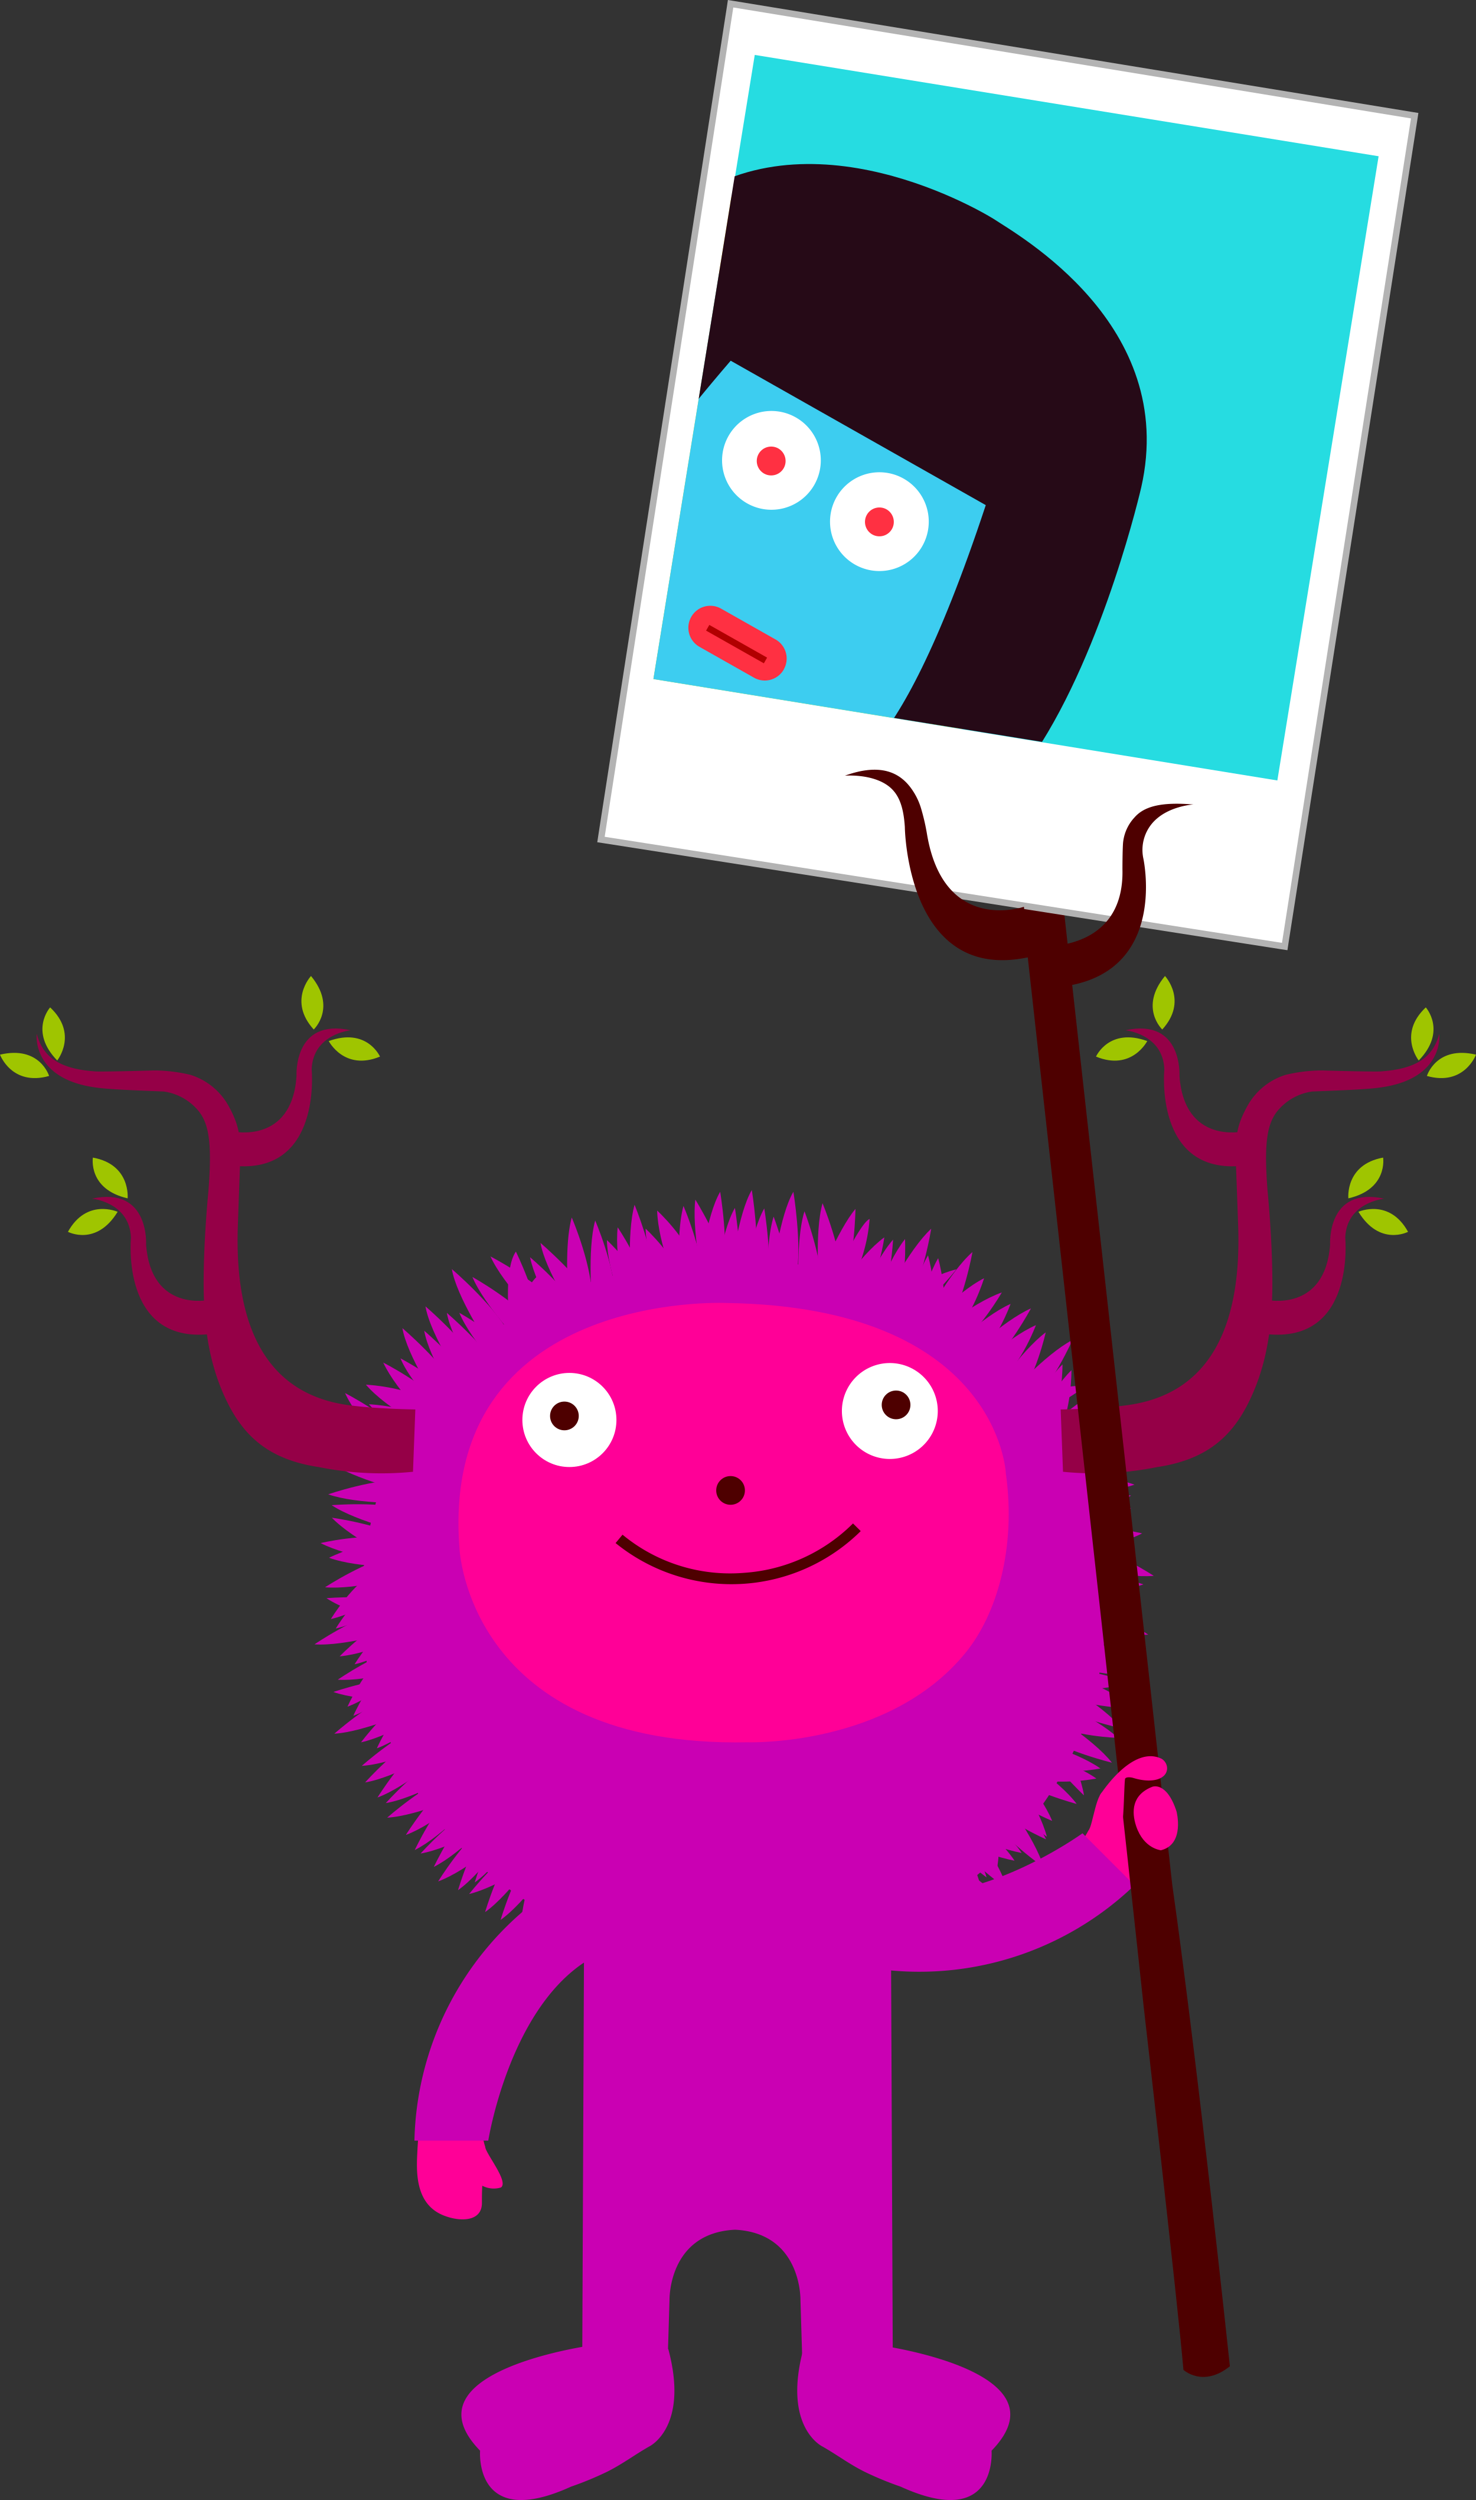 <svg xmlns="http://www.w3.org/2000/svg" viewBox="0 0 227.23 384.66"><rect x="0" y="0" width="227.23" height="384.66" fill="#333333" stroke="none"/><defs><style>.cls-1{fill:none}.cls-2{fill:#ff0097}.cls-3{fill:#ca00b3}.cls-4{fill:#950047}.cls-5{fill:#9fc500}.cls-6{fill:#4e0000}.cls-7{fill:#fff}.cls-8{fill:#b3b3b3}.cls-9{fill:#26dce1}.cls-10{clip-path:url(#clip-path)}.cls-11{fill:#ff79b1}.cls-12{clip-path:url(#clip-path-2)}.cls-13{fill:#ffe626}.cls-14{fill:#3dcdf0}.cls-15{fill:#ff3042}.cls-16{fill:#260a17}.cls-17{fill:#b10000}</style><clipPath id="clip-path"><path class="cls-1" transform="rotate(-80.78 156.421 64.279)" d="M107.76 15.63h97.3v97.3h-97.3z"/></clipPath><clipPath id="clip-path-2"><path class="cls-1" transform="rotate(-80.81 157.225 68.373)" d="M112.55 18.23h89.36V118.5h-89.36z"/></clipPath></defs><title>bunny-shking-it2x</title><g id="Layer_2" data-name="Layer 2"><g id="Layer_1-2" data-name="Layer 1"><path class="cls-2" d="M135.75 302c10.51 1.31 26-1.06 39.63-13.4 2.1-1.91 6.12-5.39 4.2-9.86-1.13-2.62-3.53-4.87-5.54-2.85-.63.63-1.28 1.23-1.93 1.85-.35-1-1.2-2.09-1.84-2.22-1.52-.26-2 5.42-2.71 6.13-4.6 9.15-25 11.06-31.73 10z"/><path class="cls-2" d="M143 293.56a55.29 55.29 0 0 0 26.71-47.14c0-30.71-25.38-50-56.68-50s-56.68 19.28-56.68 50a55.3 55.3 0 0 0 26.46 47c-8.37 6.5-17.64 19.15-18.55 37.49-.14 2.84-.52 8.13 4 9.95 2.65 1.06 5.93.95 5.93-1.89 0-.89 0-1.78.06-2.67a3.8 3.8 0 0 0 2.87.27c1.26-.89-2.4-5.27-2.42-6.26-3.22-9.73 9.85-25.49 15.4-29.48 0 0 .13 62.53.19 62.87-5.29.24-18.17 1.57-17.23 9 0 0 .87 3.49 4.06 4.35 0 0-3.77 2.62-1.16 4.65 0 0 3.78 3.77 11.91-1.17l10.75-4.93s4.36-1.74 3.78-8.43v-15.86a11.13 11.13 0 0 1 22-.67v16.5c-.58 6.68 3.77 8.43 3.77 8.43L139 380.5c8.13 4.94 11.9 1.17 11.9 1.17 2.62-2-1.16-4.65-1.16-4.65 3.19-.86 4.07-4.35 4.07-4.35.92-7.39-11.94-8.73-17.24-9 .06-.35.2-62.63.2-62.63 1.08-5.11 6.23-7.48 6.23-7.48z"/><path class="cls-3" d="M136.1 303.07a47.88 47.88 0 0 0 38.55-13l-8-8s-16.08 11.69-29.78 9zM128.88 195.67s3.65-7.64 5-8.11a25.77 25.77 0 0 1-3.38 10.86zM123 199.53s-.56-8.67.85-13.16c0 0 2.74 7.15 2.75 12.36zM118.25 200.36s-.56-8.67.85-13.17c0 0 2.74 7.16 2.75 12.36zM104.77 198.77s-.82-8.62.45-13.22c0 0 3 6.93 3.12 12.13zM87.57 200.55s-.82-8.62.45-13.22c0 0 3 6.93 3.12 12.13z"/><path class="cls-3" d="M91.18 201s-.82-8.62.45-13.21c0 0 3 6.93 3.12 12.13zM104.36 198.46s-3.08-7.16-3.19-12.2c0 0 4.54 4.14 6.1 8.69z"/><path class="cls-3" d="M102.58 201.24s-3.08-7.16-3.19-12.2c0 0 4.54 4.14 6.1 8.69zM96.61 203s-3.08-7.16-3.18-12.2c0 0 4.54 4.14 6.1 8.69zM125.78 197.29S129 189.2 131.7 186c0 0-.11 8.05-1.93 11.67zM108.14 197.25s-1.66-8.55-1.09-12.67c0 0 4.26 6.83 4.69 10.86z"/><path class="cls-3" d="M96.56 201.84s-2-8.07-1.47-13c0 0 3.87 5.63 4.78 10.62zM114.52 198.16s1-8.57 3.14-12.23c0 0 1.36 8.12.45 13.11z"/><path class="cls-3" d="M97.2 198.58s-.79-8.62.49-13.21c0 0 2.93 7 3.08 12.15zM65 256.23s-8.28 2.54-13 2.21c0 0 6.2-4.29 11.26-5.49zM62.25 243.54s-6.4 4.46-11.31 5.57c0 0 3.14-5.28 7.29-7.72z"/><path class="cls-3" d="M63 245s-6.4 4.46-11.31 5.57c0 0 3.14-5.28 7.29-7.72zM65.9 250.5s-6.4 4.46-11.31 5.57c0 0 3.14-5.27 7.29-7.72z"/><path class="cls-3" d="M64.75 250.79s-7.5 3.62-12.46 4.06c0 0 4.74-4.93 9.45-6.82z"/><path class="cls-3" d="M61.42 250.83s-8.29 2.51-13 2.17c0 0 6.22-4.27 11.29-5.46zM68.34 267.83s-7.88 3.58-12.64 3.87c0 0 5.59-5 10.46-6.9zM73.48 275.06s-6.56 5.65-11 7.27c0 0 4-6.42 8.1-9.55z"/><path class="cls-3" d="M69.11 269.3s-6.56 5.65-11 7.27c0 0 4-6.42 8.1-9.55zM78.45 282.21s-6.56 5.65-11 7.27c0 0 3.95-6.42 8.1-9.55zM64 255.59s-5.77 5.24-10.5 7c0 0 2.44-5.64 6.24-8.59z"/><path class="cls-3" d="M64.89 257s-5.77 5.24-10.5 7c0 0 2.44-5.64 6.24-8.59zM68.52 262s-5.77 5.24-10.5 7c0 0 2.44-5.64 6.24-8.6z"/><path class="cls-3" d="M67.42 262.46s-7 4.55-11.84 5.62c0 0 4.06-5.49 8.49-8z"/><path class="cls-3" d="M64.12 262.92s-7.9 3.55-12.65 3.83c0 0 5.62-5 10.49-6.87zM72.27 275.84s-7.9 3.56-12.66 3.83c0 0 5.62-5 10.49-6.87zM84 285.42s-7.15 4.89-11.78 6c0 0 4.65-5.94 9.12-8.61zM62.22 240.66s-7.83-3.7-11.13-7.14c0 0 7.48 1 12 3.52zM63.68 231.28s-8.66.23-13.15-1.36c0 0 7.13-2.47 12.33-2.28z"/><path class="cls-3" d="M64.47 261.69s-8.66.23-13.15-1.36c0 0 7.13-2.47 12.33-2.28zM71.55 272.24s-7.46 4.4-12.16 5.19c0 0 5-5.62 9.68-8zM76.91 280s-7.46 4.39-12.16 5.19c0 0 5-5.62 9.68-8zM68.37 269.06s-7.46 4.4-12.16 5.19c0 0 5-5.62 9.68-8zM83.4 284.26s-4.83 7.19-8.72 9.94c0 0 2.11-7.24 5.28-11.38zM81.81 279.69s-4.83 7.19-8.72 9.94c0 0 2.11-7.24 5.28-11.37z"/><path class="cls-3" d="M85.79 285.46s-4.83 7.19-8.72 9.94c0 0 2.11-7.24 5.28-11.38zM79.23 280.89s-4.83 7.19-8.72 9.94c0 0 2.11-7.24 5.28-11.38z"/><path class="cls-3" d="M76.94 278.77s-5.88 6.35-10.15 8.47c0 0 3.21-6.83 7-10.42zM74 276.18s-5.88 6.36-10.15 8.47c0 0 3.21-6.83 7-10.42zM63.48 236.11s-8.45-1.89-12.42-4.52c0 0 7.52-.65 12.52.8zM62.68 250.42s-8.45-1.89-12.42-4.52c0 0 7.52-.66 12.52.8zM87.22 205.44s-4.66-7.3-5.62-12c0 0 5.79 4.84 8.31 9.39zM126.14 198.34s-.8-8.62.49-13.21c0 0 2.93 7 3.08 12.16zM119 195.6s1-8.57 3.14-12.23c0 0 1.36 8.12.46 13.11zM107.73 195.6s1-8.57 3.14-12.23c0 0 1.37 8.12.45 13.11z"/><path class="cls-3" d="M110 198.07s1-8.57 3.14-12.22c0 0 1.36 8.12.45 13.11z"/><path class="cls-3" d="M112.6 195.33s1-8.57 3.14-12.23c0 0 1.36 8.12.46 13.11zM79.4 203.15s1.39-6 4.2-7.42c0 0 1.65 7.11.42 10.38z"/><path class="cls-3" d="M80.53 207.12s-6-6.29-7.8-10.64c0 0 6.7 3.73 10 7.71zM78.51 212.63s-6-6.29-7.8-10.64c0 0 6.69 3.73 10 7.71zM67.15 220.07S61 214 59 209.65c0 0 6.71 3.42 10.18 7.3zM63 229.65s-8.42-2-12.35-4.72c0 0 7.51-.54 12.49 1z"/><path class="cls-3" d="M66.6 220.36s-7-3.51-10.27-7.31c0 0 6.13.26 10.26 2.75z"/><path class="cls-3" d="M67.06 223.37s-7-3.52-10.27-7.31c0 0 6.14.26 10.26 2.75zM63.64 228.57s-7-3.51-10.27-7.31c0 0 6.13.26 10.26 2.75zM78.34 202.27s-.73-7.07 1.08-9.7c0 0 3.54 7.23 3.56 11.28z"/><path class="cls-3" d="M62.83 227.7s-6.75-4.88-9.49-9c0 0 6.58 1.83 10.49 5.07zM63.13 242.34s-8.34 2.32-13.09 1.88c0 0 6.3-4.13 11.39-5.2z"/><path class="cls-3" d="M63.18 241.07s-7.79.32-12.53-1.39c0 0 5.49-2.76 10.3-2.59z"/><path class="cls-3" d="M62.05 240.7s-8.27-1-12.69-3.28c0 0 6.64-1.6 11.63-.67zM158.22 221.48s3.13-7.14 6.73-10.66c0 0 .08 6.14-2.18 10.39zM149.4 211.46s5.46-5.56 10.08-7.57c0 0-2.11 5.77-5.73 8.94zM128 200s4.09-6.64 8.14-9.62c0 0-.77 6.09-3.6 10z"/><path class="cls-3" d="M156.84 220.59s3.13-7.14 6.73-10.66c0 0 .08 6.14-2.18 10.4zM145.58 208.27s5.42-5.6 10-7.65c0 0-2.06 5.78-5.66 9zM152.49 215s4.5-7 8.5-10c0 0-1.46 6.67-4.49 10.75z"/><path class="cls-3" d="M155.11 214.84s5.76-6.47 10-8.67c0 0-3.08 6.89-6.77 10.55z"/><path class="cls-3" d="M154.25 215.84s8.19-2.8 13-2.63c0 0-6.07 4.49-11.09 5.86zM158.09 223s5.9-6.34 10.18-8.44c0 0-3.22 6.81-7 10.39z"/><path class="cls-3" d="M158.71 224.08s6.48-4.34 11.41-5.37c0 0-3.24 5.22-7.43 7.59z"/><path class="cls-3" d="M159.87 223.8s7.56-3.48 12.53-3.83c0 0-4.82 4.84-9.57 6.65zM140.73 205.64s1.15-7.71 3.7-12.05c0 0 1.69 5.9.62 10.6z"/><path class="cls-3" d="M139.17 205.15s1.15-7.71 3.7-12c0 0 1.68 5.91.62 10.6zM133.74 202.49s2.5-7.94 5.59-11.85c0 0 .34 6.82-1.51 11.55z"/><path class="cls-3" d="M136 200.05s3.86-7.75 7.36-11c0 0-1.16 7.45-3.76 12z"/><path class="cls-3" d="M135.43 201.24s7.17-4.85 11.81-5.94c0 0-4.68 5.92-9.16 8.56z"/><path class="cls-3" d="M131.27 202.4s3.06-8.1 6.22-11.67c0 0-.4 7.54-2.54 12.28zM142.1 203.46s4-7.66 7.61-10.82c0 0-1.32 7.42-4 11.86z"/><path class="cls-3" d="M141.9 204.84s5.11-5.89 9.6-8.17c0 0-1.75 5.88-5.18 9.27z"/><path class="cls-3" d="M143.14 205.86s6.38-5.35 11.09-7c0 0-3.39 5.93-7.49 8.93zM157.07 269s7.6 1.75 11.72 4.65c0 0-6 1.21-10.62-.22z"/><path class="cls-3" d="M157.69 267.45s7.6 1.76 11.72 4.65c0 0-6 1.21-10.62-.23zM160.76 260.88s7.71 3.13 11.37 6.52c0 0-6.83-.21-11.39-2.42z"/><path class="cls-3" d="M160.82 263s7.42 4.46 10.36 8.21c0 0-7.34-1.75-11.63-4.7z"/><path class="cls-3" d="M161.88 264s4.27 7.53 5 12.24c0 0-5.53-5.14-7.81-9.81zM155.58 269.12s7.32 4.62 10.18 8.44c0 0-7.29-1.9-11.5-5z"/><path class="cls-3" d="M154.6 269.94s5.46 5.56 7.38 10.22c0 0-5.73-2.22-8.83-5.9z"/><path class="cls-3" d="M155.09 271s4.82 6.79 6.08 11.61c0 0-5.65-3.85-8.3-8.17zM147 277.67s6.42 4.42 9.19 8.62c0 0-6-1.08-9.79-4.1z"/><path class="cls-3" d="M148.09 276.48s6.42 4.42 9.19 8.62c0 0-6-1.08-9.79-4.1zM152.86 272.77s6 5.74 8.18 10.23c0 0-6.28-2.7-9.71-6.44z"/><path class="cls-3" d="M154.06 275.88s5.27 6.87 6.63 11.44c0 0-6.19-4.32-9.09-8.64zM148.49 279.25s5.27 6.87 6.63 11.44c0 0-6.19-4.32-9.09-8.64zM162.17 258s7.53 4.27 10.57 7.95c0 0-7.38-1.56-11.74-4.41zM163.73 252s8.17 2.89 11.8 6c0 0-7.54-.25-12.33-2.29z"/><path class="cls-3" d="M163.06 256.94s8.17 2.89 11.8 6c0 0-7.54-.25-12.33-2.28zM148.14 209.24s6.2-6 10.58-7.93c0 0-3.56 6.65-7.51 10zM153.24 274.84s1.2 8.58.14 13.22c0 0-3.26-6.81-3.66-12zM145.51 277.27s5.11 7 6.37 11.59c0 0-6.08-4.44-8.88-8.83z"/><path class="cls-3" d="M144.31 277.66s3 7.18 3.12 12.22c0 0-4.52-4.16-6.05-8.73z"/><path class="cls-3" d="M144.35 278.85s2 8.08 1.39 13c0 0-3.84-5.65-4.72-10.65zM160.22 253s8.28 2.54 13 2.21c0 0-6.2-4.29-11.26-5.49zM162.94 242.05s6.4 4.46 11.31 5.57c0 0-3.14-5.28-7.29-7.72z"/><path class="cls-3" d="M162.24 243.53s6.4 4.46 11.31 5.57c0 0-3.14-5.28-7.29-7.72zM160.44 249.3s7.5 3.62 12.46 4.05c0 0-4.74-4.92-9.45-6.82z"/><path class="cls-3" d="M163.77 249.34s8.29 2.51 13 2.17c0 0-6.23-4.27-11.29-5.46zM163 239.17s7.83-3.7 11.13-7.14c0 0-7.48 1-12 3.52zM161.51 229.79s8.66.23 13.15-1.36c0 0-7.13-2.47-12.33-2.28zM162.88 245.14s8.66.23 13.15-1.36c0 0-7.13-2.47-12.33-2.28zM160.72 260.2s8.66.23 13.15-1.35c0 0-7.13-2.47-12.33-2.28zM161.71 234.63s8.45-1.89 12.42-4.53c0 0-7.52-.65-12.52.8z"/><path class="cls-3" d="M162.51 248.93s8.45-1.89 12.42-4.52c0 0-7.52-.65-12.52.8zM162.22 228.17s8.41-2 12.35-4.72c0 0-7.52-.54-12.49 1zM164.53 240.58s8.34 2.32 13.09 1.88c0 0-6.31-4.13-11.39-5.2z"/><path class="cls-3" d="M162 239.58s7.79.31 12.53-1.39c0 0-5.49-2.76-10.3-2.59z"/><path class="cls-3" d="M163.14 239.21s8.27-1 12.69-3.28c0 0-6.64-1.61-11.63-.67zM74.24 213.34s-4.74-7.2-5.45-11.34c0 0 6.26 5.35 8.77 9.76zM61.23 224.78s-6.15-6.1-8.11-10.44c0 0 6.71 3.45 10.17 7.34zM83.62 203.76s-6.15-6.1-8.11-10.44c0 0 6.71 3.45 10.17 7.34zM75 206.65s-4.74-7.21-5.44-11.39c0 0 6.26 5.35 8.77 9.76zM67.39 215.74s-4.74-7.2-5.44-11.39c0 0 6.26 5.35 8.77 9.76zM88.65 202.63s-4.74-7.21-5.44-11.39c0 0 6.26 5.35 8.77 9.76z"/><path class="cls-3" d="M70.75 216.14s-4.74-7.21-5.44-11.39c0 0 6.26 5.35 8.77 9.77z"/><path class="cls-3" d="M69.42 219s-6.17-6-7.76-10c0 0 7.26 3.88 10.66 7.65zM70.94 212.41S66.21 205.2 65.5 201c0 0 6.26 5.35 8.77 9.76zM144.92 293.45c12.34-8.66-73.89-6.46-63-.52a47.88 47.88 0 0 0-18.12 36.43h11.37s3.1-19.64 14.73-27.39l-.26 60.2s1.29 3.1 7.49 3.1c0 0 4.13 0 5.68-2.84l.26-8.53s-.24-10.33 10.08-10.83c10.32.5 10.08 10.83 10.08 10.83l.26 8.53c1.55 2.84 6.46 3.1 6.46 3.1 6.72 0 7.49-3.36 7.49-3.36l-.26-60.2c4.4-5.1 7.74-8.52 7.74-8.52z"/><path class="cls-3" d="M110.72 290.8h4.9v.77h-4.9z"/><path class="cls-3" d="M170.29 247c0 30.28-25.64 54.82-57.27 54.82S55.74 277.28 55.74 247s21.64-53.1 57.26-53.1c34.66 0 57.29 22.83 57.29 53.1zM91.48 360.8s-29.61 3.9-17.57 16.27c0 0-1 12.36 14 5.53a50.5 50.5 0 0 0 5.53-2.28c2.42-1.21 4.27-2.63 6.51-3.9 0 0 6.18-2.93 2.93-15zM135.08 360.8s29.61 3.9 17.57 16.27c0 0 1 12.36-14 5.53a50.55 50.55 0 0 1-5.53-2.28c-2.42-1.21-4.27-2.63-6.51-3.9 0 0-6.18-2.93-2.93-15z"/><path class="cls-3" d="M117.21 294.82s1.95 8.43 1.29 13.16c0 0-3.84-6.48-4.69-11.62zM105.18 294.45s4 6.7 4.76 11.67c0 0-5-3.51-7.19-7.82z"/><path class="cls-3" d="M107 293.3s4 6.69 4.76 11.67c0 0-5-3.51-7.19-7.82zM113.13 294.11s3.08 7.73 3.17 12.71c0 0-4.58-5.07-6.14-9.9z"/><path class="cls-3" d="M112.66 295.24s1.92 8.44 1.25 13.16c0 0-3.82-6.51-4.65-11.65zM119.23 295.23s1.77 7.59 1 12.57c0 0-3.74-4.87-4.48-9.63z"/><path class="cls-3" d="M124 295.15s-.38 8.65-2.28 13c0 0-2-7.28-1.41-12.46zM112.62 296.15s-2.48 8.29-5.39 12.07c0 0-.13-7.55 1.68-12.43zM104.59 295.13s1.73 8.48 1 13.19c0 0-3.67-6.58-4.39-11.73z"/><path class="cls-3" d="M103.32 295s-.24 7.79-2.26 12.4c0 0-2.37-5.67-1.86-10.46z"/><path class="cls-3" d="M101.92 292.09s-2.33 8.34-5.16 12.17c0 0-.27-7.53 1.44-12.44zM89.76 287.54s.3 7.79-1.41 12.53c0 0-2.75-5.49-2.57-10.3z"/><path class="cls-3" d="M86.47 286.44s.3 7.79-1.41 12.53c0 0-2.75-5.49-2.57-10.3zM91.39 287.74s.3 7.79-1.41 12.53c0 0-2.75-5.49-2.57-10.31zM97.49 292.08s-1 8.27-3.3 12.68c0 0-1.59-6.64-.65-11.63z"/><path class="cls-3" d="M95.45 292.16s-2.35 8.33-5.2 12.15c0 0-.24-7.54 1.49-12.45zM100.86 292.56s1.3 7.69.22 12.6c0 0-3.43-5.09-3.88-9.89z"/><path class="cls-3" d="M106.24 295.45s-4.47 7.42-8.23 10.35c0 0 1.76-7.33 4.73-11.62zM93.05 293.08s-6.15 6.1-10.51 8c0 0 3.5-6.69 7.42-10.11zM86.76 286.7s-2.54 8.28-5.47 12c0 0-.08-7.53 1.76-12.4z"/><path class="cls-3" d="M88.18 285.42s-3.93 6.73-7.92 9.8c0 0 .63-6.11 3.37-10.07zM142.48 283.36s5.69 6.52 7.34 11c0 0-6.44-3.91-9.61-8zM132 291s6.68 4 9.7 8c0 0-6.1-.71-10-3.5z"/><path class="cls-3" d="M136.43 288.33s5.16 5.84 6.83 10.59c0 0-5.6-2.52-8.51-6.36zM139.8 286.06s6.37 5.37 8.79 9.72c0 0-6.43-2.31-10.08-5.84z"/><path class="cls-3" d="M139 287.72s5.67 6.54 7.31 11c0 0-6.44-3.94-9.59-8.08zM142.29 284.51s7.14 3.13 10.65 6.74c0 0-6.14.07-10.39-2.19z"/><path class="cls-3" d="M147.66 281.6s3.74 7.81 4.13 12.56c0 0-5.17-5.5-7.12-10.33zM138.11 287.83s1.72 8.48.94 13.19c0 0-3.67-6.6-4.38-11.75zM130.55 290.72s5.53 6.67 7.06 11.18c0 0-6.34-4.07-9.4-8.28z"/><path class="cls-3" d="M129.37 291.19s3.47 7 3.85 12c0 0-4.76-3.88-6.57-8.34z"/><path class="cls-3" d="M127.16 292.56s3.84 7.74 4.37 12.44c0 0-5.27-5.4-7.32-10.19zM123.29 294.64s3.89 7.74 4.37 12.48c0 0-5.27-5.4-7.31-10.19z"/><path class="cls-3" d="M119.34 296.35s6.09 6.16 10.43 8.13c0 0-3.43-6.72-7.32-10.19z"/><path class="cls-4" d="M63.94 216.86s-5.9-.07-10.14-.64c-7.54-1-17.89-5.63-17.19-27.42.21-6 .21-6 .36-10 0-3.52.12-5.22-1.81-8.69a10.19 10.19 0 0 0-5.84-4.73 24.34 24.34 0 0 0-5.57-.68s-6.79.2-8.87.16c-6.15-.36-8.33-2.53-9.23-5.79 0 0-.86 7 9.28 8.28 2 .27 5.67.41 10.27.59a8.43 8.43 0 0 1 5.43 3.08c1.63 2.1 2 5.25 1.45 12.31 0 0-.64 6.36-.72 12.67-.09 6.59.44 13.29 3.62 19.73 2.64 5.34 6.52 8.87 14.12 10a48.71 48.71 0 0 0 14.48.72z"/><path class="cls-4" d="M32.26 200s-9 2-9.77-8.51c0 0 .54-9-8.33-7.06 0 0 5.79.54 6 6 0 0-1.63 16.29 12.13 14.84zM35.88 174.09s9.05 2 9.77-8.51c0 0-.54-9 8.33-7.06 0 0-5.79.55-6 6 0 0 1.63 16.29-12.13 14.84z"/><path class="cls-5" d="M48.3 158.4s3.59-3.38-.42-8.23c0 0-3.59 3.83.42 8.23zM10.46 189.53s4.36 2.3 7.65-3.08c0 .01-4.76-2.15-7.65 3.08zM14.3 178.11s-.79 4.86 5.35 6.27c-.01 0 .53-5.2-5.35-6.27zM7.72 155s-3.3 3.65 1.09 8.17c0 0 3.27-4.08-1.09-8.17zM7.56 165.55s-1.43-4.72-7.56-3.28c0 0 1.81 4.9 7.56 3.28zM58.5 162.57s-2-4.52-7.89-2.39c0 0 2.39 4.66 7.89 2.39z"/><path class="cls-4" d="M163.29 216.86s5.9-.07 10.14-.64c7.54-1 17.89-5.63 17.19-27.42-.21-6-.21-6-.36-10 0-3.52-.12-5.22 1.81-8.69a10.19 10.19 0 0 1 5.84-4.73 24.34 24.34 0 0 1 5.57-.68s6.79.2 8.87.16c6.16-.36 8.33-2.53 9.23-5.79 0 0 .86 7-9.28 8.28-2 .27-5.67.41-10.27.59a8.43 8.43 0 0 0-5.43 3.08c-1.63 2.1-2 5.25-1.45 12.31 0 0 .64 6.36.72 12.67.09 6.59-.44 13.29-3.62 19.73-2.64 5.34-6.52 8.87-14.12 10a48.71 48.71 0 0 1-14.48.72z"/><path class="cls-4" d="M195 200s9 2 9.77-8.51c0 0-.54-9 8.33-7.06 0 0-5.79.54-6 6 0 0 1.63 16.29-12.13 14.84zM191.35 174.09s-9 2-9.77-8.51c0 0 .54-9-8.33-7.06 0 0 5.79.55 6 6 0 0-1.63 16.29 12.13 14.84z"/><path class="cls-5" d="M178.93 158.4s-3.59-3.38.42-8.23c0 0 3.59 3.83-.42 8.23zM216.77 189.53s-4.36 2.3-7.64-3.08c-.01.01 4.75-2.15 7.64 3.08zM212.93 178.11s.79 4.86-5.35 6.27c0 0-.53-5.2 5.35-6.27zM219.5 155s3.3 3.65-1.09 8.17c.01 0-3.26-4.08 1.09-8.17zM219.67 165.55s1.43-4.72 7.56-3.28c0 0-1.81 4.9-7.56 3.28zM168.73 162.57s2-4.52 7.89-2.39c-.01 0-2.37 4.66-7.89 2.39z"/><path class="cls-2" d="M111.75 200.48s-44.22-2.06-41 37.91c0 0 1.47 30.56 44.37 29.68 0 0 21.68.73 33.49-13.73 4.92-6 7.84-16.31 6.24-27.63.01-.01-1.08-25.64-43.1-26.23z"/><circle class="cls-6" cx="112.47" cy="229.32" r="2.21"/><circle class="cls-7" cx="87.66" cy="218.48" r="7.24"/><path class="cls-7" d="M144.37 217.1a7.38 7.38 0 1 1-7.38-7.38 7.38 7.38 0 0 1 7.38 7.38z"/><path class="cls-6" d="M114.53 242a26 26 0 0 1-18.69-5.87l-1.07 1.29a28.32 28.32 0 0 0 37.74-1.84l-1.19-1.18a26.26 26.26 0 0 1-16.79 7.6z"/><circle class="cls-6" cx="86.89" cy="217.86" r="2.21"/><circle class="cls-6" cx="137.95" cy="216.16" r="2.21"/><path class="cls-6" d="M142.91 9.93s29.39 263.17 33.18 299c0 0 5.25 45.7 6.1 55.7 0 0 3 2.78 7.15-.55 0 0-4.75-44.93-8.88-74.16 0 0-30-269.68-31.22-280.49z"/><path class="cls-2" d="M173.22 273.65c-.15.2-.21 7.09-.55 7.14s-3.17-3.4-3.34-4.56c0 0 4.91-7.84 9.5-5.62a1.77 1.77 0 0 1 .84 1.35 1.59 1.59 0 0 1-.7 1.43s-1.31 1.17-4.59.14c0 0-.89-.23-1.16.12z"/><path class="cls-2" d="M174.92 281c-.76-2.26-.65-4.86 2.47-6.08 0 0 2.2-.91 3.73 3.77 0 0 1.35 5.1-2.42 6 .01-.04-2.59-.2-3.78-3.69z"/><path class="cls-7" d="M92.52 129.16L112.47.57l105.32 17.24-20.01 127.83-105.26-16.48z"/><path class="cls-8" d="M112.89 1.15l104.33 17.07-19.86 126.85-104.27-16.32 19.8-127.6M112.06 0l-.15 1L92.1 128.59l-.15 1 1 .15 104.25 16.31 1 .15.15-1 19.86-126.82.15-1-1-.16L113.05.16l-1-.16z"/><path class="cls-9" transform="rotate(-80.78 156.42 64.257)" d="M107.76 15.61h97.3v97.3h-97.3z"/><g class="cls-10"><path class="cls-11" d="M132.22 131.66a1.83 1.83 0 0 0-.64 1.14l-.25 1.57s.25 1.63 4.06 2.56c0 0 4.94 1.42 8.51-.53a2.63 2.63 0 0 0 1.26-1.87l.27-2.31s.09-1.29-1.17-1.06z"/><path class="cls-7" d="M146.08 124.72c-1.55.54-4.09-.2-5.49-.43-3.52-.58-4.05-1.72-4.05-1.72-.47 3-.86 5.63-1.14 6.79a18.09 18.09 0 0 0-2.11 1.07c-2.47 1.58-.92 3.77 3 4.55 5.58.88 8.31-.71 8.6-1.91.11-.47-.01-.07 1.19-8.35z"/><path class="cls-11" d="M160.38 136.11a1.83 1.83 0 0 1 .26 1.28l-.25 1.57s-.74 1.48-4.66 1.18c0 0-5.14-.18-7.94-3.13a2.63 2.63 0 0 1-.62-2.17l.45-2.28a.94.94 0 0 1 1.44-.65z"/><path class="cls-7" d="M147.88 133.55c-.09 1.23 2 3.58 7.6 4.47 4 .48 6.12-1.13 4.26-3.4a18.07 18.07 0 0 0-1.67-1.67c.09-1.19.53-3.81 1-6.81 0 0-.86.92-4.39.39-1.41-.21-4.05-.29-5.36-1.28-1.41 8.26-1.44 7.75-1.44 8.3z"/></g><g class="cls-12"><path class="cls-13" d="M51.68 136.46L114.55 172l58.67-104.22-.14-.08c3.19-6.3-8-19.11-25.13-28.79s-33.88-12.58-37.63-6.6z"/><path class="cls-14" d="M55.77 139.76L110 170.42l61.18-108.77S160.74 47 146.65 39s-29.7-8-29.7-8z"/><path class="cls-7" d="M125.38 74.57a7.6 7.6 0 1 1-2.89-10.36 7.6 7.6 0 0 1 2.89 10.36z"/><path class="cls-15" d="M120.67 72a2.22 2.22 0 1 1-.85-3 2.23 2.23 0 0 1 .85 3z"/><path class="cls-7" d="M142 84a7.6 7.6 0 1 1-2.89-10.36A7.6 7.6 0 0 1 142 84z"/><path class="cls-15" d="M137.33 81.37a2.22 2.22 0 1 1-.85-3 2.23 2.23 0 0 1 .85 3z"/><path class="cls-16" d="M175.69 75C181.4 49.9 156.6 36.11 153 33.7c-3-1.86-31.12-18-50.54-.12 0 0-18.22 17.52-26.52 34.9-5.14 10.77-6.3 21.39 1.47 27.14 0 0 7.12 5.19 12.49.49 0 0-7.87-5.23 22.59-40.61l39.27 22.22C137.08 122.07 128.55 118 128.55 118c-1.27 7 6.85 10.45 6.85 10.45 8.93 3.7 17.44-2.76 24-12.71C170.05 99.69 175.69 75 175.69 75z"/><path class="cls-15" d="M120.67 103a3.37 3.37 0 0 1-4.59 1.27l-8.4-4.75a3.37 3.37 0 0 1-1.27-4.59 3.37 3.37 0 0 1 4.59-1.29l8.4 4.75a3.37 3.37 0 0 1 1.27 4.59z"/><path class="cls-17" transform="rotate(-60.5 113.384 99.11)" d="M112.89 94.01h1.01v10.22h-1.01z"/></g><path class="cls-6" d="M157.63 139.52s-12.26 4.26-14.9-11.06a32.31 32.31 0 0 0-.85-3.79 10.24 10.24 0 0 0-1.57-3.32c-1.76-2.47-4.73-4-10.24-2 0 0 3.83-.33 6.42 1.39 1.71 1.14 2.59 3 2.81 6.51 0 0 .27 24.17 19.16 20zM160 145.59s13.13 1.07 12.8-11.87c0 0 0-2.72.09-4a6.67 6.67 0 0 1 1.76-3.94c1.54-1.77 4.25-2.4 9.07-2 0 0-4.1.23-6.36 2.92A6.34 6.34 0 0 0 176 132s4.42 19.66-15.33 20z"/></g></g></svg>